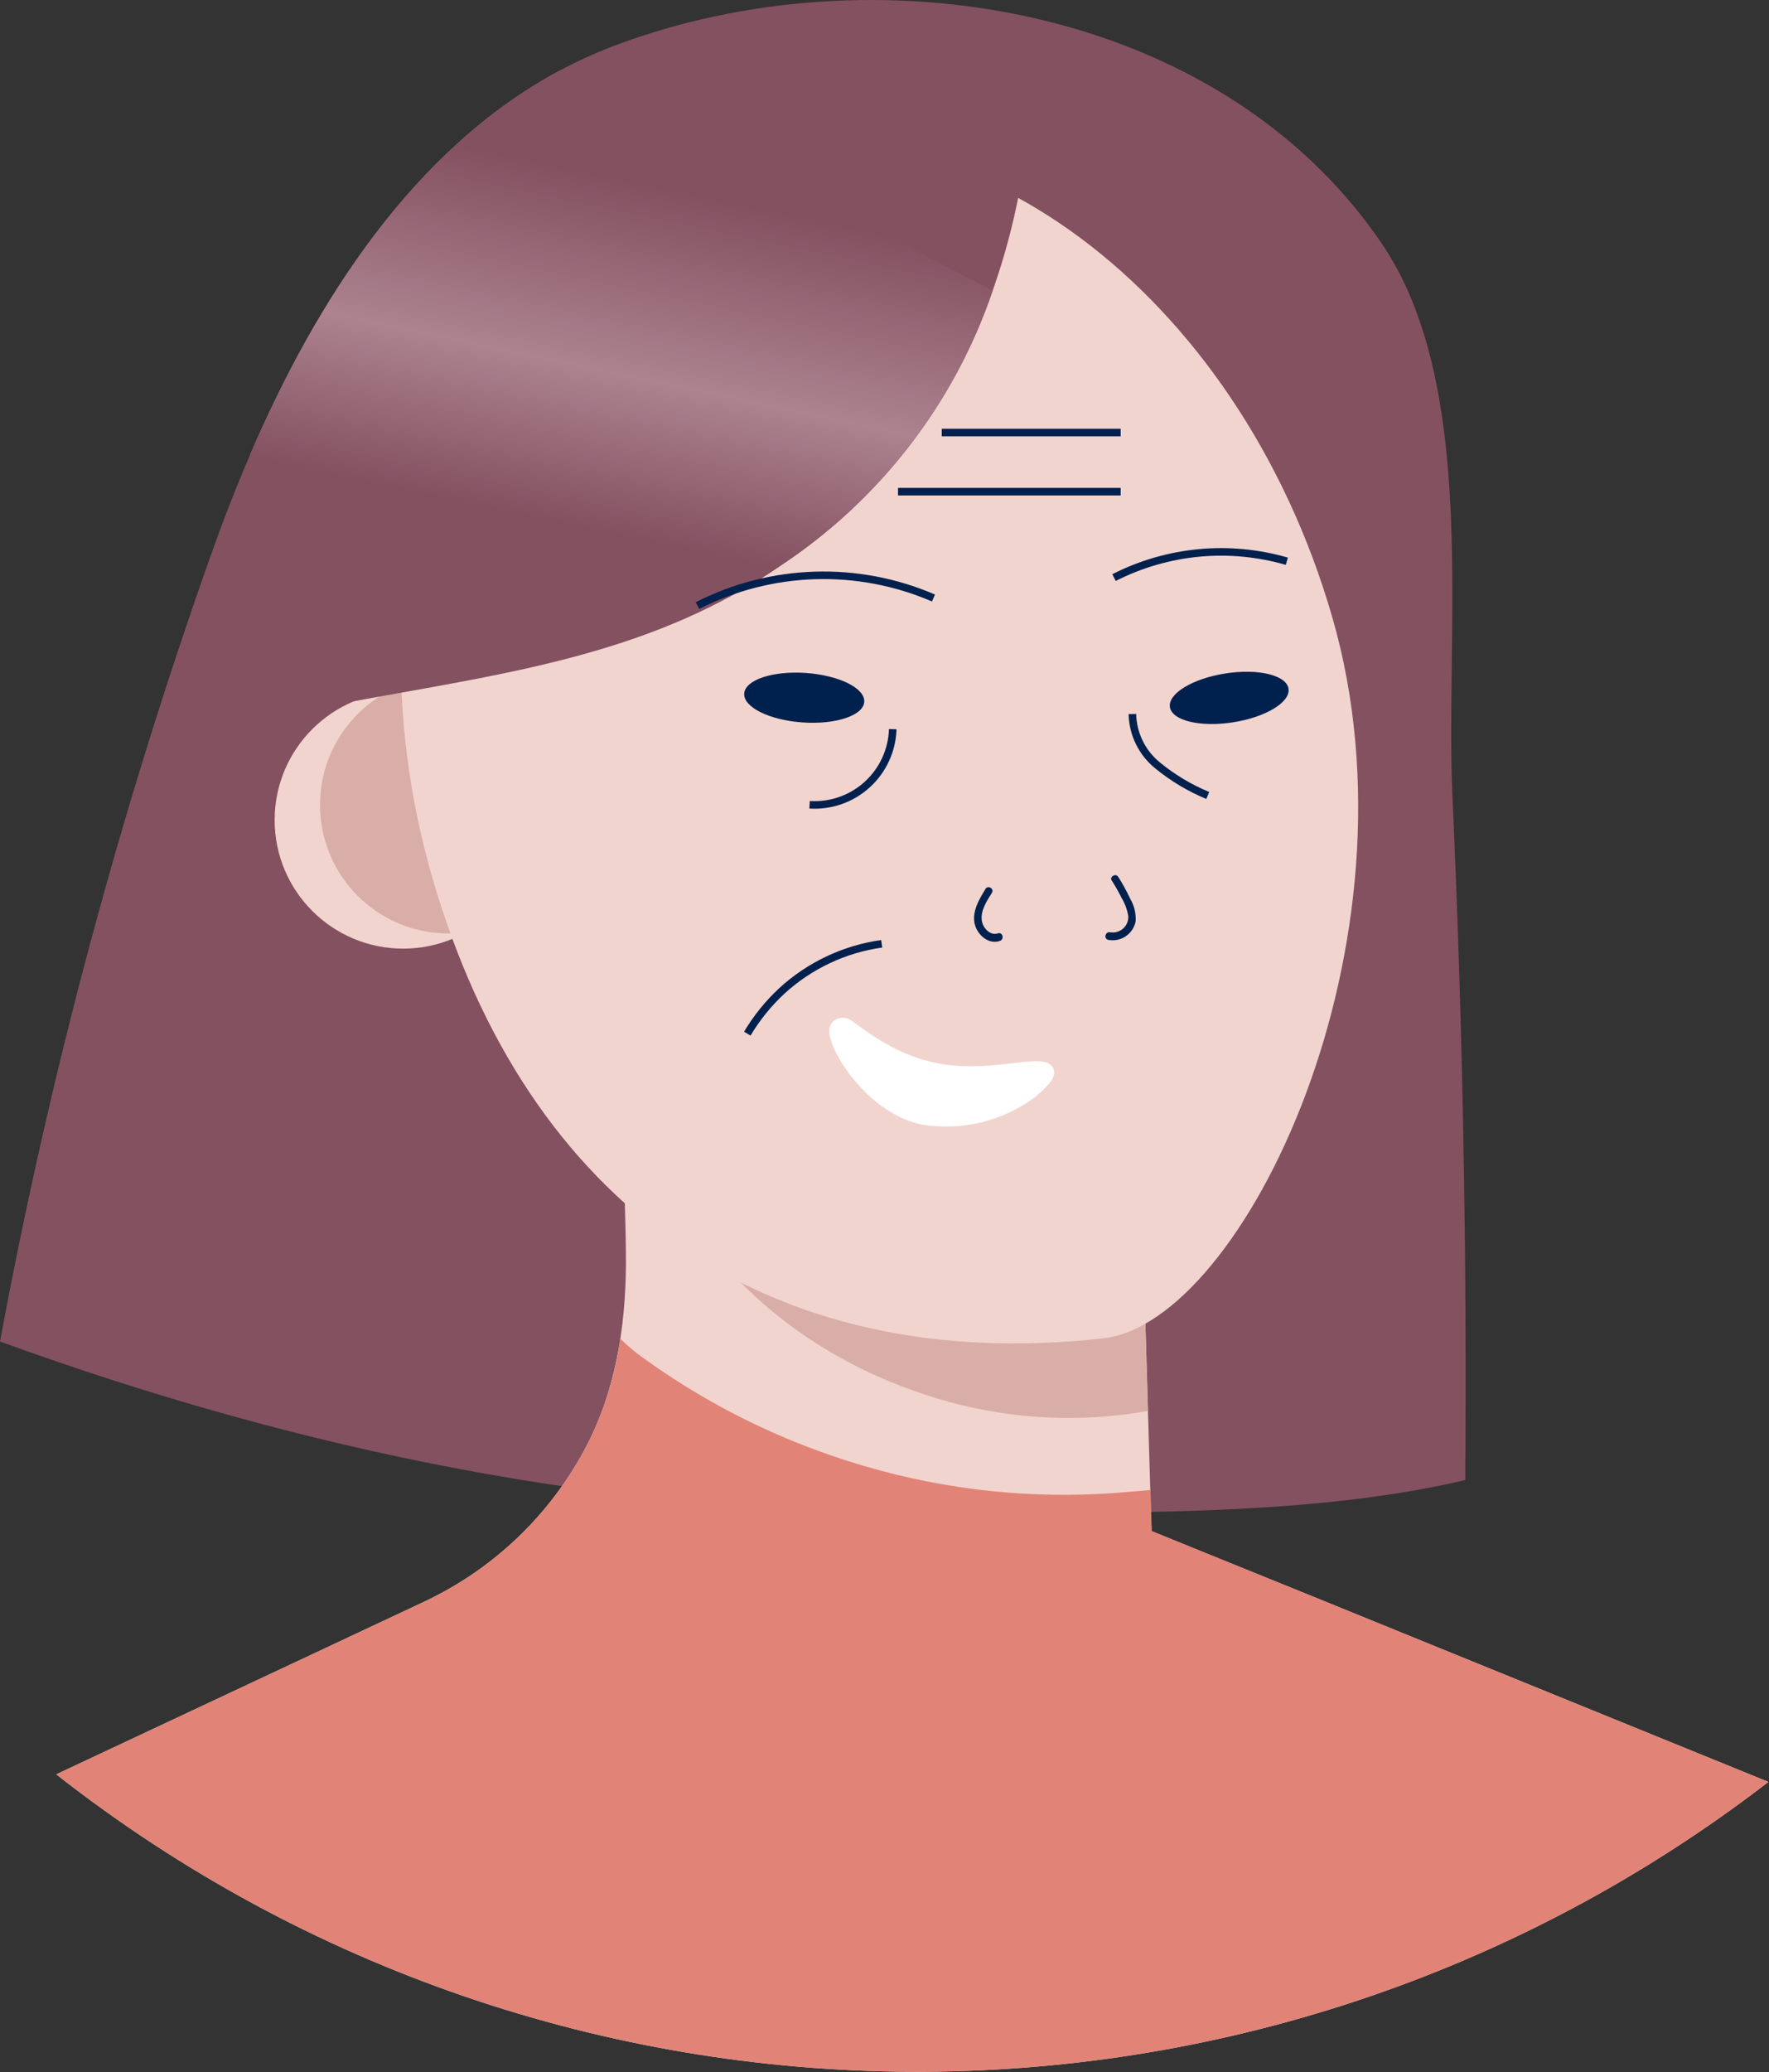 <svg width="234" height="274" viewBox="0 0 234 274" fill="none" xmlns="http://www.w3.org/2000/svg">
<rect x="0" y="0" width="234" height="274" fill="#333333" stroke="none"/>
<path fill-rule="evenodd" clip-rule="evenodd" d="M192.039 88.121C191.964 94.208 191.892 100.046 192.13 105.321C193.49 135.441 194.053 165.568 193.82 195.701C175.294 200.066 152.905 200.048 132.894 200.032C129.843 200.03 126.848 200.028 123.93 200.041C80.87 200.251 40.18 191.961 0 177.381C6.557 142.036 15.886 107.262 27.9 73.381C29.44 69.041 31.15 64.591 33.08 60.141C41.78 39.951 54.65 19.711 74.08 9.311C76.38 8.076 78.758 6.994 81.2 6.071C115.4 -6.879 161.22 0.461 182.79 32.221C192.551 46.591 192.279 68.637 192.039 88.121ZM96.94 78.681L101.71 80.071L159.74 53.191C153.871 50.243 144.977 45.586 134.39 40.043C133.378 39.514 132.351 38.976 131.31 38.431C126.251 53.301 116.404 66.075 103.31 74.751C101.258 76.173 99.132 77.485 96.94 78.681Z" fill="#845161"/>
<path d="M233.92 235.611C167.072 287.082 73.831 286.671 7.44 234.611L56.1 211.791C57.589 211.087 59.041 210.306 60.45 209.451L61.57 208.751C61.97 208.501 62.36 208.241 62.75 207.971C68.889 203.736 73.92 198.087 77.42 191.501C81.42 183.951 82.74 175.611 82.8 167.111C82.8 161.391 82.49 155.671 82.43 149.941C82.39 146.768 82.357 143.598 82.33 140.431L84.33 141.431L89.53 144.121L119.79 149.291L150.91 154.591L151.85 186.591L152.32 202.461L163.79 207.101L172.79 210.741L233.92 235.611Z" fill="#F2D4CF"/>
<path d="M151.86 186.561C141.8 188.347 131.451 187.538 121.79 184.211C100.21 176.961 85.68 159.471 84.31 141.451L89.51 144.141L119.79 149.291L150.91 154.591L151.86 186.561Z" fill="#DAAEA8"/>
<circle cx="53.33" cy="108.431" r="17" fill="#F2D4CF"/>
<circle cx="59.33" cy="106.431" r="17" fill="#DAAEA8"/>
<path d="M176.24 81.641C188.7 124.791 164.45 174.891 145.98 176.951C101.35 181.951 69.64 159.161 57.18 116.011C44.72 72.861 61.28 30.201 94.18 20.711C127.08 11.221 163.79 38.501 176.24 81.641Z" fill="#F2D4CF"/>
<path d="M136.43 14.551C135.967 19.277 135.209 23.97 134.16 28.601C133.398 31.929 132.446 35.211 131.31 38.431C126.251 53.301 116.404 66.075 103.31 74.751C101.258 76.173 99.132 77.485 96.94 78.681C79.99 88.011 61.1 89.861 42.18 93.601C42.59 83.741 42.85 73.361 45.83 63.851C46.807 60.693 48.136 57.654 49.79 54.791C57.462 41.811 68.668 31.281 82.1 24.431C85.927 22.46 89.86 20.701 93.88 19.161C107.45 13.901 123.79 10.511 136.43 14.551Z" fill="#845161"/>
<path d="M147.36 76.371C154.429 72.772 162.602 72 170.22 74.211" stroke="#00214E"/>
<path d="M233.92 235.611C167.072 287.082 73.831 286.67 7.44 234.611L56.1 211.791C58.417 210.701 60.641 209.424 62.75 207.971C63.39 207.531 64.03 207.071 64.64 206.591C69.936 202.539 74.295 197.392 77.42 191.501C79.782 186.975 81.352 182.077 82.06 177.021C82.766 177.705 83.507 178.353 84.28 178.961C90.412 183.495 97.066 187.275 104.1 190.221C107.515 191.645 111.007 192.877 114.56 193.911C125.264 197.032 136.44 198.214 147.56 197.401C149.1 197.281 150.65 197.131 152.19 197.021L152.34 202.101V202.431L164.44 207.351L233.92 235.611Z" fill="#E18477"/>
<path d="M107.09 106.411C109.887 106.591 112.637 105.628 114.71 103.743C116.784 101.858 118.004 99.212 118.09 96.411" stroke="#00214E"/>
<path d="M149.79 94.411C149.848 97.041 151.053 99.515 153.09 101.181C155.105 102.835 157.352 104.183 159.76 105.181" stroke="#00214E"/>
<path d="M98.85 136.671C100.097 134.58 101.636 132.678 103.42 131.021C107.092 127.656 111.698 125.484 116.63 124.791" stroke="#00214E"/>
<path d="M124.57 57.191H148.24" stroke="#00214E"/>
<path d="M118.79 65.011H148.24" stroke="#00214E"/>
<path d="M147.06 116.421C147.53 117.161 147.96 117.931 148.36 118.721C148.807 119.468 149.109 120.292 149.25 121.151C149.277 121.772 149.022 122.372 148.556 122.783C148.09 123.195 147.463 123.374 146.85 123.271C146.22 123.141 145.95 124.101 146.58 124.271C147.388 124.429 148.225 124.26 148.908 123.801C149.591 123.341 150.063 122.629 150.22 121.821C150.285 120.79 150.041 119.763 149.52 118.871C149.05 117.861 148.516 116.882 147.92 115.941C147.58 115.401 146.71 115.941 147.06 116.451V116.421Z" fill="#00214E"/>
<path d="M130.34 117.581C129.49 118.951 128.49 120.641 128.97 122.321C129.37 123.681 130.81 124.941 132.28 124.401C132.88 124.191 132.63 123.221 132.02 123.401C131.02 123.781 130.02 122.721 129.88 121.761C129.66 120.431 130.54 119.111 131.21 118.051C131.55 117.501 130.69 117.001 130.34 117.541V117.581Z" fill="#00214E"/>
<path d="M109.92 135.431C110.196 134.994 110.642 134.691 111.151 134.597C111.659 134.502 112.184 134.623 112.6 134.931C114.68 136.391 118.48 139.491 123.88 140.561C131.24 142.031 137.62 139.091 139.15 140.981C140.01 142.051 138.96 143.361 136.95 145.031C132.697 148.215 127.338 149.546 122.09 148.721C115.01 147.391 109.69 139.191 109.69 136.291C109.69 135.989 109.769 135.692 109.92 135.431V135.431Z" fill="white"/>
<path d="M131.31 38.431C126.251 53.301 116.404 66.075 103.31 74.751C101.258 76.173 99.132 77.485 96.94 78.681L49.79 64.991L45.79 63.851L33.05 60.141C41.75 39.951 54.62 19.711 74.05 9.311L80.44 12.461C84.89 14.651 89.37 16.881 93.82 19.131C107.07 25.791 120.04 32.541 131.31 38.431Z" fill="url(#paint0_linear_3_4047)"/>
<path d="M92.26 80.071C101.999 75.109 113.443 74.742 123.48 79.071" stroke="#00214E"/>
<ellipse cx="106.382" cy="92.253" rx="3.278" ry="7.959" transform="rotate(-85.996 106.382 92.253)" fill="#00214E"/>
<ellipse cx="162.598" cy="92.277" rx="7.94" ry="3.27" transform="rotate(-8.86 162.598 92.277)" fill="#00214E"/>
<defs>
<linearGradient id="paint0_linear_3_4047" x1="123.314" y1="105.808" x2="141.739" y2="18.099" gradientUnits="userSpaceOnUse">
<stop offset="0.29" stop-color="#845161"/>
<stop offset="0.52" stop-color="#AD8390"/>
<stop offset="0.8" stop-color="#845161"/>
</linearGradient>
</defs>
</svg>
